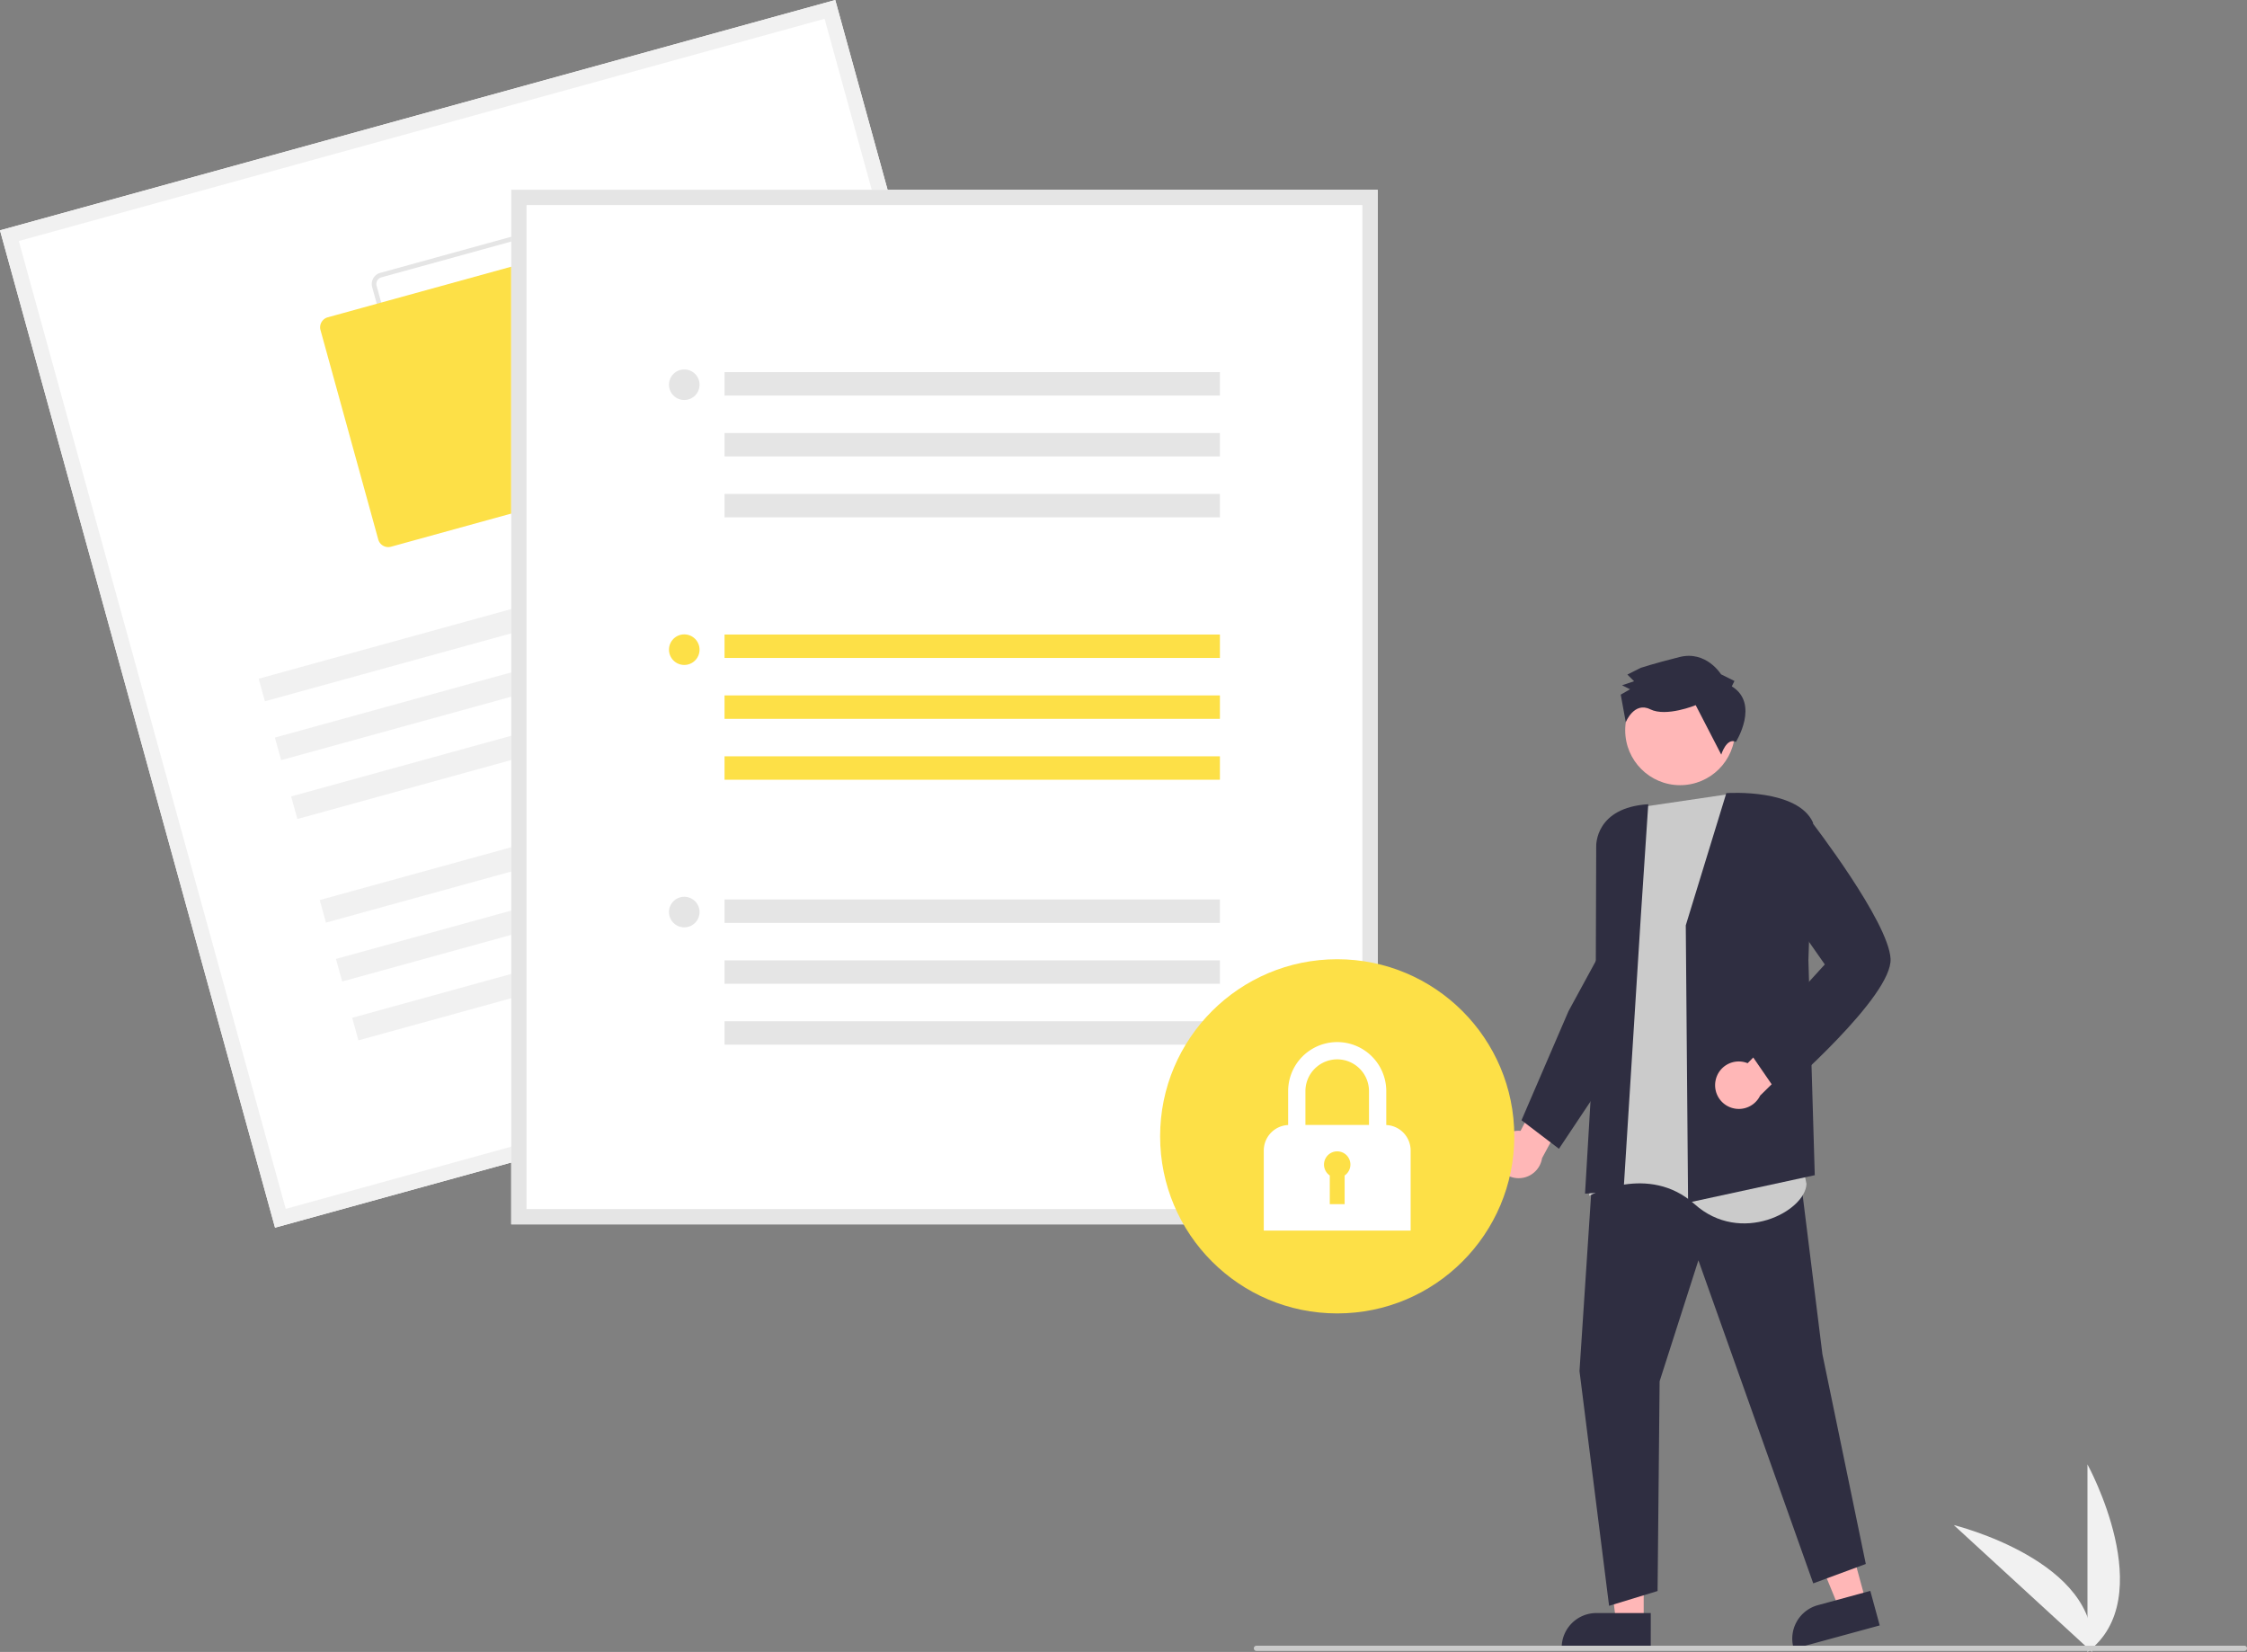 <svg xmlns="http://www.w3.org/2000/svg" width="866.524" height="637.056"
    viewBox="0 0 866.524 637.056" xmlns:xlink="http://www.w3.org/1999/xlink" role="img"
    artist="Katerina Limpitsouni" source="https://undraw.co/">
    <rect x="0" y="0" width="866.524" height="637.056" fill="#808080" stroke="none"/>
    <path d="M971.738,768.528v-72.34S999.93,747.474,971.738,768.528Z"
        transform="translate(-166.738 -131.472)" fill="#f1f1f1" />
    <path d="M973.48,768.515,920.19,719.594S977.035,733.51,973.48,768.515Z"
        transform="translate(-166.738 -131.472)" fill="#f1f1f1" />
    <path
        d="M743.266,577.442a9.095,9.095,0,0,1,9.851-9.872l9.607-18.431,12.624,3.106-13.932,25.838a9.145,9.145,0,0,1-18.15-.641Z"
        transform="translate(-166.738 -131.472)" fill="#ffb7b7" />
    <polygon points="633.871 625.527 623.218 625.526 618.15 584.437 633.873 584.438 633.871 625.527"
        fill="#ffb7b7" />
    <path
        d="M803.326,767.325l-34.349-.001v-.434a13.37,13.37,0,0,1,13.37-13.369h.001l20.979.001Z"
        transform="translate(-166.738 -131.472)" fill="#2f2e41" />
    <polygon points="719.549 617.569 709.271 620.371 693.57 582.063 708.739 577.927 719.549 617.569"
        fill="#ffb7b7" />
    <path
        d="M891.625,758.288,858.486,767.325l-.114-.419a13.37,13.37,0,0,1,9.381-16.416l.001-0L887.993,744.97Z"
        transform="translate(-166.738 -131.472)" fill="#2f2e41" />
    <polygon
        points="614.423 448.033 609.109 528.727 620.524 619.261 639.221 613.554 640.009 532.663 654.966 486.018 699.25 610.602 719.521 603.123 702.792 522.232 693.345 446.262 614.423 448.033"
        fill="#2f2e41" />
    <path
        d="M832.823,437.806,801.337,442.449,789.994,453.667l-3.522,40.307,2.187,35.702-9.119,62.959s22.93-12.729,40.701,3.205,42.635,2.816,43.147-7.784Z"
        transform="translate(-166.738 -131.472)" fill="#cbcbcb" />
    <path
        d="M816.834,488.357l-0-.045,15.641-50.984.202-.013c1.113-.072,27.337-1.618,33.202,11.33l.028.062-1.782,52.983,2.454,82.979-48.501,10.505-.353.077Z"
        transform="translate(-166.738 -131.472)" fill="#2f2e41" />
    <path
        d="M799.501,484.833l2.869-43.221c-20.407,1.269-20.099,15.738-20.076,16.369l-.223,64.65-4.087,69.164,14.86-1.114Z"
        transform="translate(-166.738 -131.472)" fill="#2f2e41" />
    <path
        d="M753.485,563.477l18.117-42.047L784.248,498.208l6.602,41.889-22.922,34.384Z"
        transform="translate(-166.738 -131.472)" fill="#2f2e41" />
    <path
        d="M828.36,548.006a9.095,9.095,0,0,1,12.325-6.526l14.616-14.777,11.146,6.692L845.514,553.973A9.145,9.145,0,0,1,828.36,548.006Z"
        transform="translate(-166.738 -131.472)" fill="#ffb7b7" />
    <path
        d="M840.651,536.085,870.452,503.393,850.726,475.244l2.03-13.762L864.383,447.12l.227.293c1.239,1.604,30.362,39.439,31.198,53.763.839,14.376-41.021,50.742-42.803,52.282l-.248.214Z"
        transform="translate(-166.738 -131.472)" fill="#2f2e41" />
    <circle cx="647.916" cy="281.612" r="21.181" fill="#ffb7b7" />
    <path
        d="M834.576,396.15l1.027-2.067-5.167-2.567s-5.7-9.274-16.014-6.668-14.955,4.166-14.955,4.166l-5.154,2.593,2.587,2.574-4.64,1.56,3.1,1.54-3.607,2.073,1.942,10.628s3.225-8.061,9.425-4.981,17.541-1.592,17.541-1.592l9.853,19.069s2.033-6.684,5.657-4.902C836.171,417.577,845.43,402.831,834.576,396.15Z"
        transform="translate(-166.738 -131.472)" fill="#2f2e41" />
    <path d="M594.907,516.07,272.805,604.901,166.738,220.303l322.102-88.831Z"
        transform="translate(-166.738 -131.472)" fill="#fff" />
    <path
        d="M594.907,516.07,272.805,604.901,166.738,220.303l322.102-88.831ZM276.92,597.651l310.738-85.697-102.932-373.233-310.738,85.697Z"
        transform="translate(-166.738 -131.472)" fill="#f1f1f1" />
    <path
        d="M418.744,303.765l-80.741,22.267a4.46,4.46,0,0,1-5.479-3.11l-22.267-80.741a4.46,4.46,0,0,1,3.11-5.479l80.741-22.267a4.46,4.46,0,0,1,5.479,3.11l22.267,80.741A4.46,4.46,0,0,1,418.744,303.765ZM313.841,238.42a2.676,2.676,0,0,0-1.866,3.288l22.267,80.741a2.676,2.676,0,0,0,3.288,1.866l80.741-22.267a2.676,2.676,0,0,0,1.866-3.288l-22.267-80.741a2.676,2.676,0,0,0-3.288-1.866Z"
        transform="translate(-166.738 -131.472)" fill="#e5e5e5" />
    <path
        d="M398.277,320.039l-80.741,22.267a4.014,4.014,0,0,1-4.931-2.799L290.337,258.766a4.014,4.014,0,0,1,2.799-4.931l80.741-22.267a4.014,4.014,0,0,1,4.931,2.799l22.267,80.741A4.014,4.014,0,0,1,398.277,320.039Z"
        transform="translate(-166.738 -131.472)" fill="#fde047" />
    <rect x="263.489" y="361.969" width="233.728" height="9.032"
        transform="translate(-250.484 -17.161) rotate(-15.418)" fill="#f1f1f1" />
    <rect x="269.75" y="384.671" width="233.728" height="9.032"
        transform="translate(-256.294 -14.68) rotate(-15.418)" fill="#f1f1f1" />
    <rect x="276.011" y="407.372" width="233.728" height="9.032"
        transform="translate(-262.104 -12.198) rotate(-15.418)" fill="#f1f1f1" />
    <rect x="287.03" y="447.328" width="233.728" height="9.032"
        transform="translate(-272.33 -7.831) rotate(-15.418)" fill="#f1f1f1" />
    <rect x="293.291" y="470.03" width="233.728" height="9.032"
        transform="translate(-278.14 -5.349) rotate(-15.418)" fill="#f1f1f1" />
    <rect x="299.552" y="492.732" width="233.728" height="9.032"
        transform="translate(-283.951 -2.868) rotate(-15.418)" fill="#f1f1f1" />
    <path d="M698.014,603.616H363.887V204.661H698.014Z"
        transform="translate(-166.738 -131.472)" fill="#fff" />
    <path
        d="M698.014,603.616H363.887V204.661H698.014Zm-328.233-5.895H692.12V210.555H369.782Z"
        transform="translate(-166.738 -131.472)" fill="#e5e5e5" />
    <rect x="279.408" y="244.695" width="191.034" height="9.032" fill="#fde047" />
    <rect x="279.408" y="268.178" width="191.034" height="9.032" fill="#fde047" />
    <rect x="279.408" y="291.661" width="191.034" height="9.032" fill="#fde047" />
    <circle cx="263.877" cy="250.534" r="5.895" fill="#fde047" />
    <rect x="279.408" y="143.505" width="191.034" height="9.032" fill="#e5e5e5" />
    <rect x="279.408" y="166.989" width="191.034" height="9.032" fill="#e5e5e5" />
    <rect x="279.408" y="190.472" width="191.034" height="9.032" fill="#e5e5e5" />
    <circle cx="263.877" cy="148.362" r="5.895" fill="#e5e5e5" />
    <rect x="279.408" y="346.867" width="191.034" height="9.032" fill="#e5e5e5" />
    <rect x="279.408" y="370.35" width="191.034" height="9.032" fill="#e5e5e5" />
    <rect x="279.408" y="393.833" width="191.034" height="9.032" fill="#e5e5e5" />
    <circle cx="263.877" cy="351.723" r="5.895" fill="#e5e5e5" />
    <circle cx="515.677" cy="438.205" r="68.293" fill="#fde047" />
    <path
        d="M701.336,565.32V552.253a18.921,18.921,0,1,0-37.842,0v13.067a9.838,9.838,0,0,0-9.396,9.823v30.879h56.634V575.144A9.838,9.838,0,0,0,701.336,565.32ZM682.415,539.994a12.273,12.273,0,0,1,12.258,12.259v13.044H670.157V552.253A12.273,12.273,0,0,1,682.415,539.994Z"
        transform="translate(-166.738 -131.472)" fill="#fff" />
    <path
        d="M687.506,580.569a5.091,5.091,0,1,0-7.954,4.207v11.065H685.278v-11.065A5.084,5.084,0,0,0,687.506,580.569Z"
        transform="translate(-166.738 -131.472)" fill="#fde047" />
    <path d="M1032.262,768.122h-381a1,1,0,0,1,0-2h381a1,1,0,0,1,0,2Z"
        transform="translate(-166.738 -131.472)" fill="#cbcbcb" />
</svg>